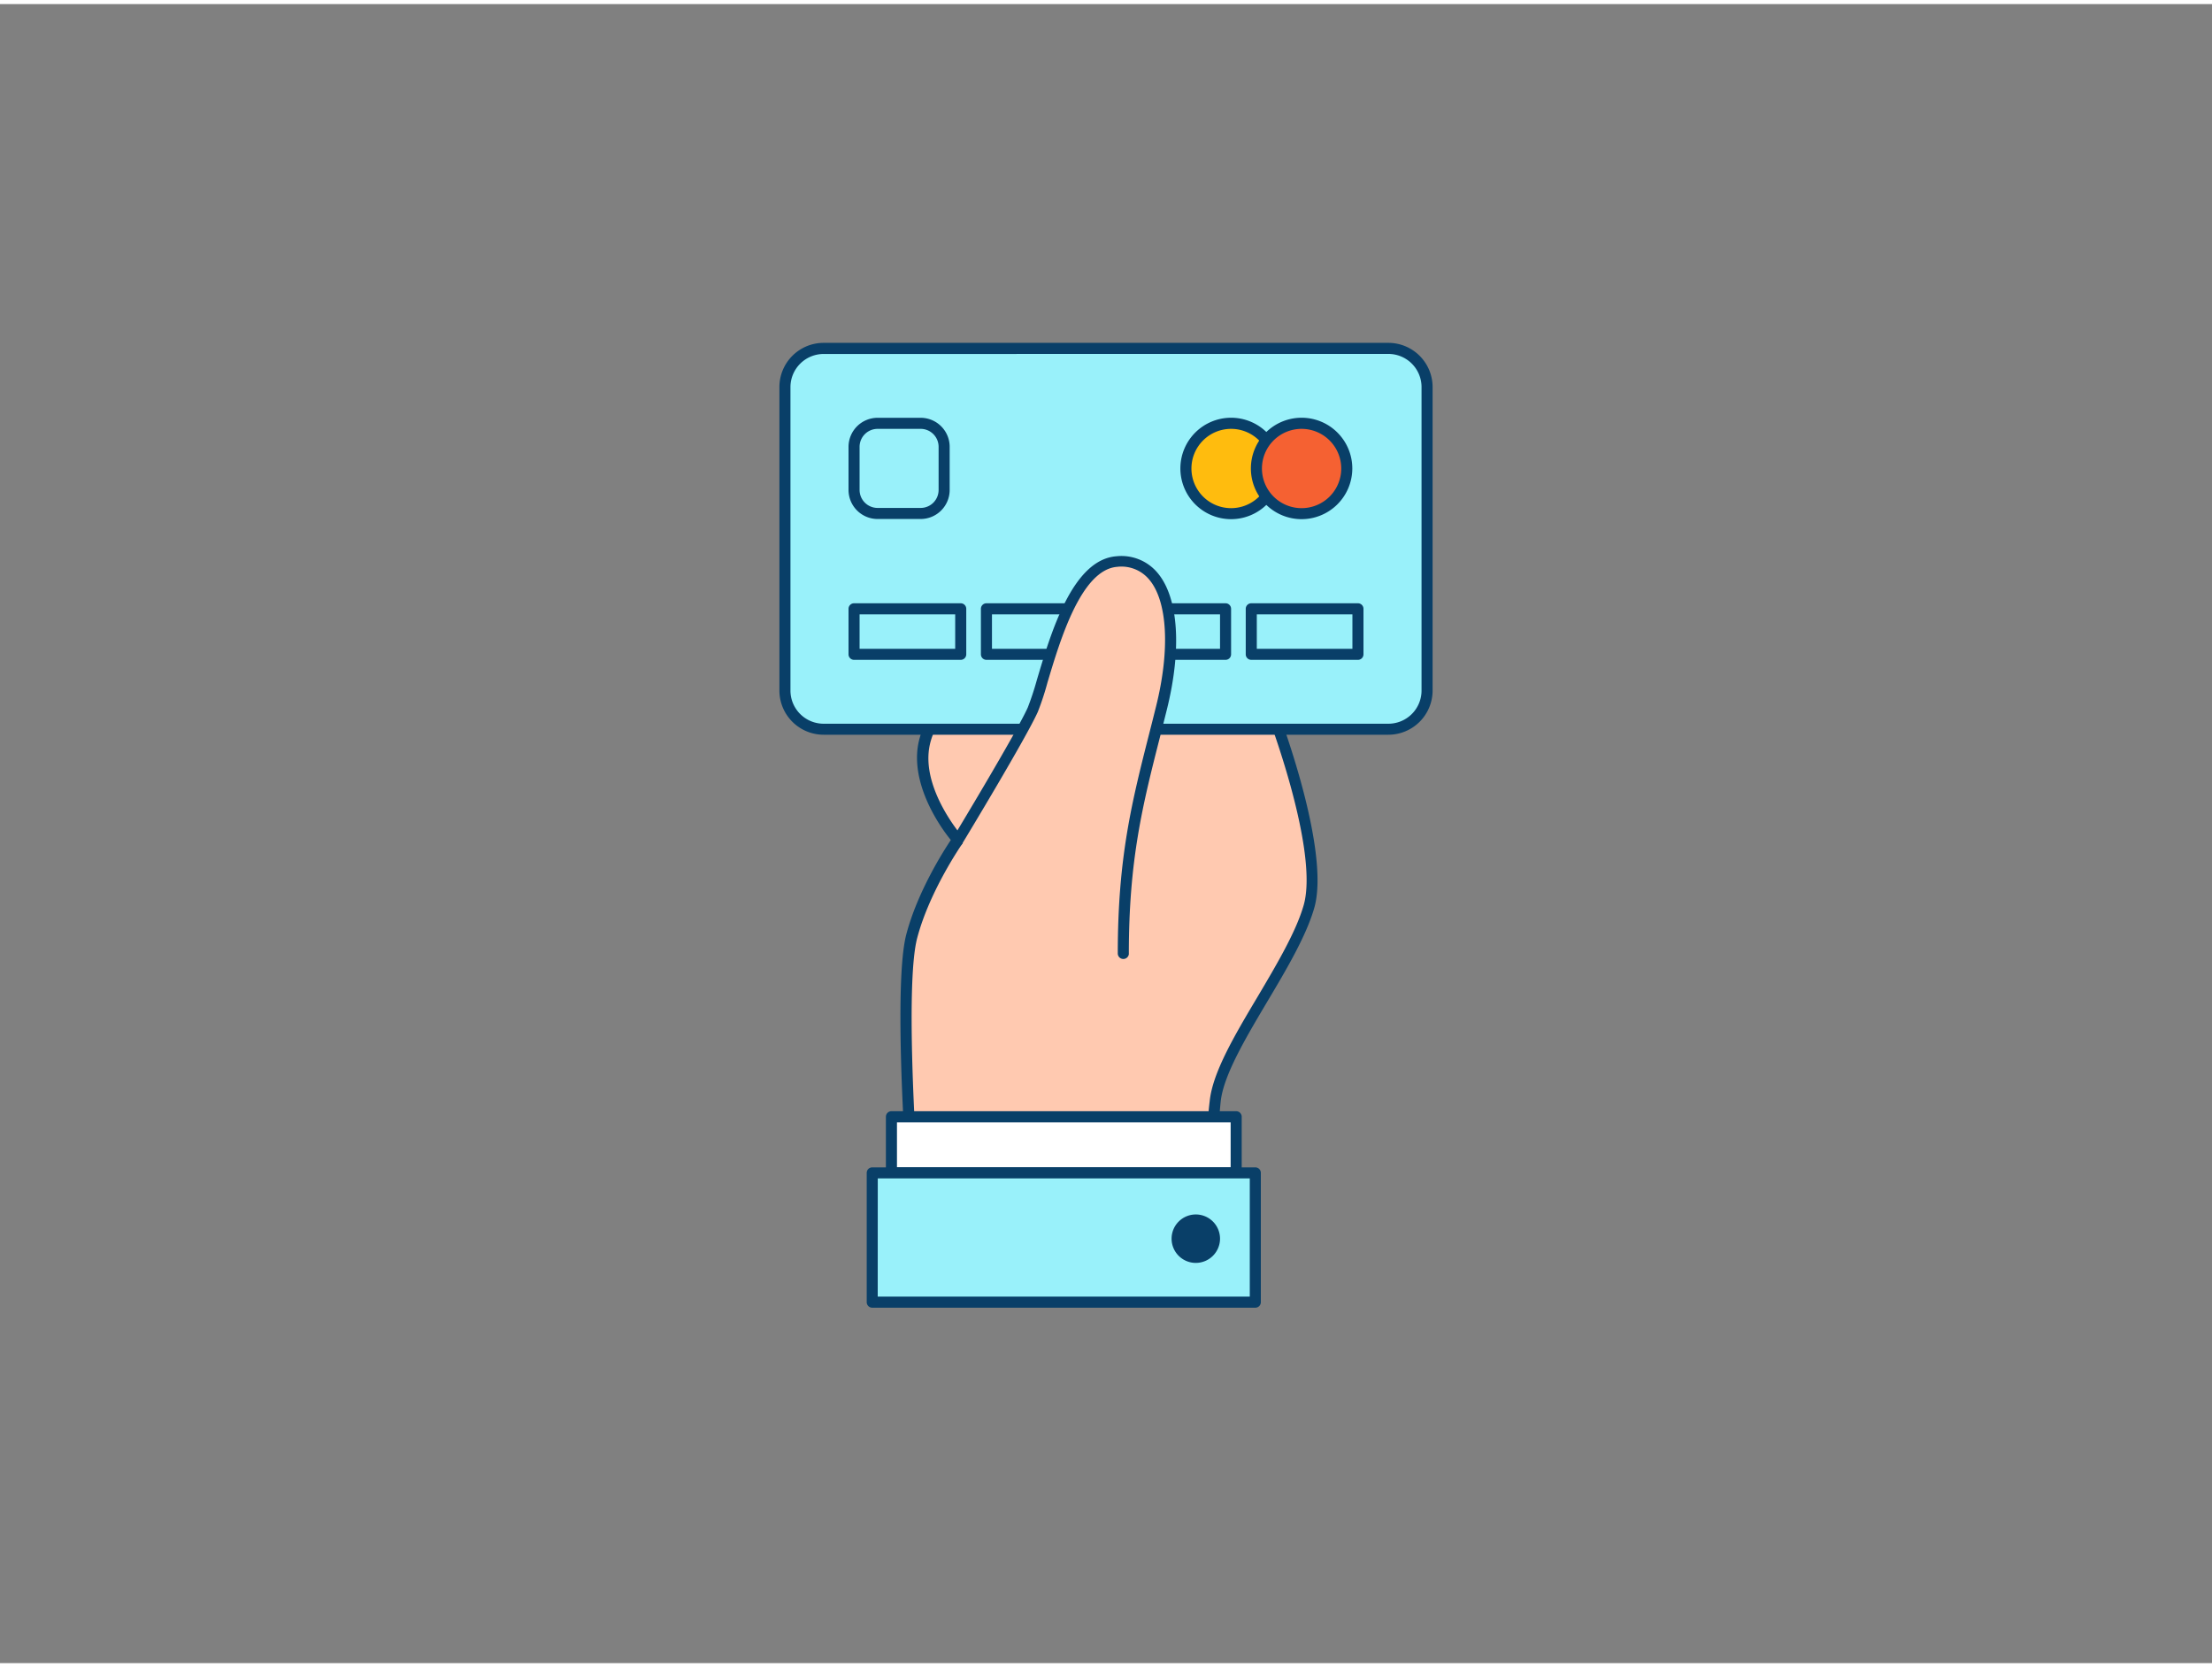 <svg xmlns="http://www.w3.org/2000/svg" viewBox="0 0 400 300" width="406" height="306" class="illustration styles_illustrationTablet__1DWOa"><rect x="0" y="0" width="400" height="300" fill="#808080" stroke="none"/><g id="_392_credit_card_outline" data-name="#392_credit_card_outline"><path d="M164.89,210.26s-2.34-32.9,0-41.76,8.34-17.4,8.34-17.4-7-7.91-6.32-15.82,9.05-13.09,12.27-15.88,44.34-5.82,47.36,0,13.23,33.06,10.18,43.77-16,26.08-17,35.32,0,13.67,0,13.67Z" fill="#ffc9b0"></path><path d="M219.74,213.16h0l-54.86-1.9a1,1,0,0,1-1-.92c-.1-1.35-2.32-33.18,0-42.09,2-7.64,6.62-14.93,8.06-17.09-1.64-2-6.63-8.91-6.07-16s7-12.09,10.78-15.07c.71-.56,1.34-1,1.84-1.48,3.08-2.67,31.41-4.86,43-2.63,3.34.64,5.22,1.57,5.92,2.92,3,5.86,13.39,33.51,10.26,44.51-1.44,5.05-5,11.09-8.48,16.93-3.92,6.61-8,13.44-8.46,18.21-.92,8.93,0,13.32,0,13.37a1,1,0,0,1-1,1.2Zm-53.92-3.86,52.75,1.82a59.33,59.33,0,0,1,.18-12.73c.53-5.21,4.51-11.92,8.73-19,3.39-5.73,6.9-11.66,8.27-16.46,2.94-10.3-7.25-37.53-10.1-43-.18-.34-1-1.19-4.52-1.88-12-2.32-39.11.29-41.29,2.18-.52.45-1.18,1-1.92,1.54-3.79,3-9.52,7.45-10,13.66-.59,7.39,6,15,6.09,15.08a1,1,0,0,1,.06,1.24c-.06.08-5.93,8.5-8.2,17.08C163.8,176.55,165.47,204,165.82,209.3Z" fill="#093f68"></path><rect x="141.94" y="62.27" width="116.12" height="68.85" rx="6.99" fill="#99f1fa"></rect><path d="M251.06,132.12H148.94a8,8,0,0,1-8-8V69.26a8,8,0,0,1,8-8H251.06a8,8,0,0,1,8,8v54.86A8,8,0,0,1,251.06,132.12ZM148.94,63.27a6,6,0,0,0-6,6v54.86a6,6,0,0,0,6,6H251.06a6,6,0,0,0,6-6V69.26a6,6,0,0,0-6-6Z" fill="#093f68"></path><circle cx="222.62" cy="83.98" r="8.17" fill="#ffbc0e"></circle><path d="M222.62,93.14A9.17,9.17,0,1,1,231.79,84,9.17,9.17,0,0,1,222.62,93.14Zm0-16.33A7.17,7.17,0,1,0,229.79,84,7.17,7.17,0,0,0,222.62,76.81Z" fill="#093f68"></path><circle cx="235.38" cy="83.98" r="8.17" fill="#f56132"></circle><path d="M235.38,93.14A9.17,9.17,0,1,1,244.54,84,9.18,9.18,0,0,1,235.38,93.14Zm0-16.33A7.17,7.17,0,1,0,242.54,84,7.18,7.18,0,0,0,235.38,76.81Z" fill="#093f68"></path><path d="M166.49,93.11h-7.8a5.26,5.26,0,0,1-5.25-5.25v-7.8a5.26,5.26,0,0,1,5.25-5.25h7.8a5.25,5.25,0,0,1,5.24,5.25v7.8A5.25,5.25,0,0,1,166.49,93.11Zm-7.8-16.3a3.26,3.26,0,0,0-3.25,3.25v7.8a3.26,3.26,0,0,0,3.25,3.25h7.8a3.25,3.25,0,0,0,3.24-3.25v-7.8a3.25,3.25,0,0,0-3.24-3.25Z" fill="#093f68"></path><path d="M173.73,118.58H154.44a1,1,0,0,1-1-1v-8.23a1,1,0,0,1,1-1h19.29a1,1,0,0,1,1,1v8.23A1,1,0,0,1,173.73,118.58Zm-18.29-2h17.29v-6.23H155.44Z" fill="#093f68"></path><path d="M197.67,118.58H178.38a1,1,0,0,1-1-1v-8.23a1,1,0,0,1,1-1h19.29a1,1,0,0,1,1,1v8.23A1,1,0,0,1,197.67,118.58Zm-18.29-2h17.29v-6.23H179.38Z" fill="#093f68"></path><path d="M221.62,118.58H202.33a1,1,0,0,1-1-1v-8.23a1,1,0,0,1,1-1h19.29a1,1,0,0,1,1,1v8.23A1,1,0,0,1,221.62,118.58Zm-18.29-2h17.29v-6.23H203.33Z" fill="#093f68"></path><path d="M245.56,118.58H226.27a1,1,0,0,1-1-1v-8.23a1,1,0,0,1,1-1h19.29a1,1,0,0,1,1,1v8.23A1,1,0,0,1,245.56,118.58Zm-18.29-2h17.29v-6.23H227.27Z" fill="#093f68"></path><rect x="161.2" y="201.2" width="62.33" height="10.15" fill="#fff"></rect><path d="M223.54,212.35H161.2a1,1,0,0,1-1-1V201.2a1,1,0,0,1,1-1h62.34a1,1,0,0,1,1,1v10.15A1,1,0,0,1,223.54,212.35Zm-61.34-2h60.34V202.2H162.2Z" fill="#093f68"></path><rect x="157.73" y="211.35" width="69.28" height="23.38" fill="#99f1fa"></rect><path d="M227,235.73H157.73a1,1,0,0,1-1-1V211.35a1,1,0,0,1,1-1H227a1,1,0,0,1,1,1v23.38A1,1,0,0,1,227,235.73Zm-68.28-2H226V212.35H158.73Z" fill="#093f68"></path><path d="M173.23,151.1s11.39-18.82,13.53-23.57,5.93-26.1,15.19-26.81,11.86,11.39,8.06,26.57-6.89,25.16-6.88,44.38" fill="#ffc9b0"></path><path d="M203.13,172.67a1,1,0,0,1-1-1c0-17.37,2.54-27.4,5.77-40.09q.56-2.19,1.14-4.53c2.57-10.26,2.09-19.1-1.24-23a6.52,6.52,0,0,0-5.78-2.29c-6.53.51-10.33,13.3-12.61,20.94a49.37,49.37,0,0,1-1.74,5.29c-2.13,4.75-13.11,22.91-13.58,23.68a1,1,0,1,1-1.71-1c.11-.18,11.38-18.82,13.47-23.46a52.41,52.41,0,0,0,1.65-5c2.57-8.66,6.47-21.75,14.37-22.36a8.51,8.51,0,0,1,7.45,3c3.8,4.5,4.42,13.78,1.66,24.83l-1.14,4.54c-3.2,12.55-5.72,22.47-5.71,39.59A1,1,0,0,1,203.13,172.67Z" fill="#093f68"></path><circle cx="216.24" cy="223.25" r="3.38" fill="#093f68"></circle><path d="M216.24,227.63a4.38,4.38,0,1,1,4.38-4.38A4.39,4.39,0,0,1,216.24,227.63Zm0-6.76a2.38,2.38,0,1,0,2.38,2.38A2.39,2.39,0,0,0,216.24,220.87Z" fill="#093f68"></path></g></svg>
